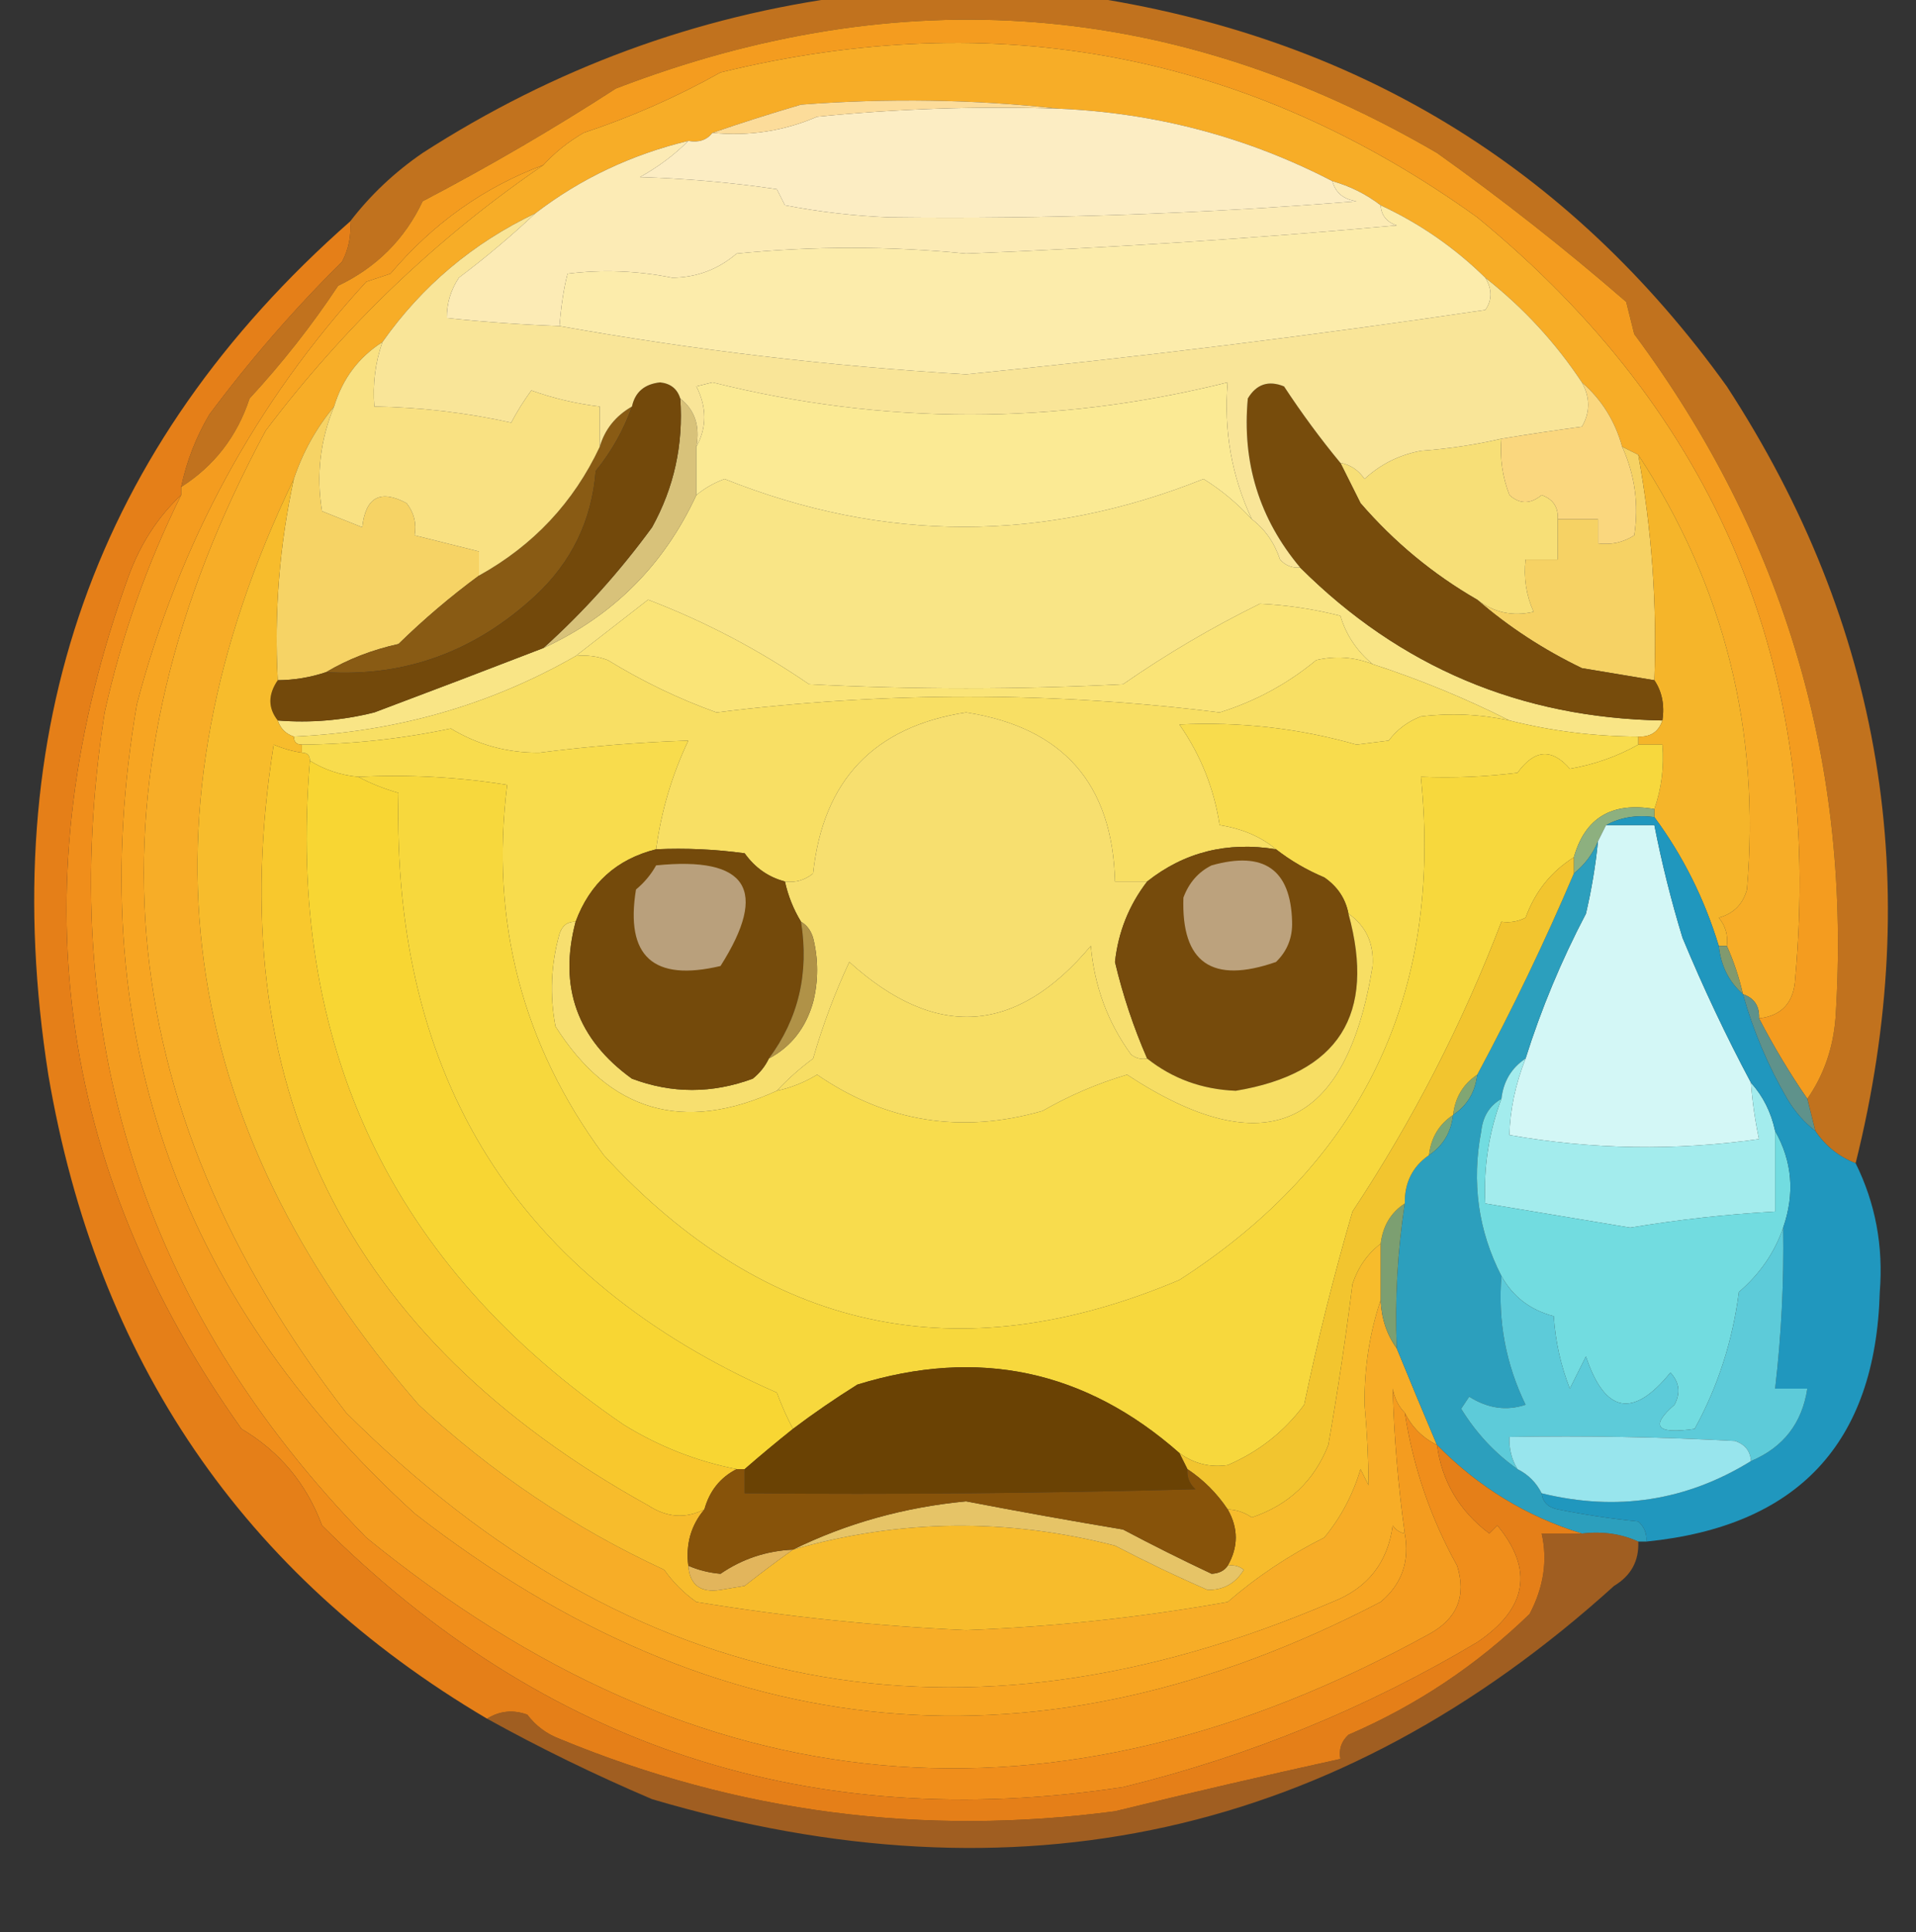 <?xml version="1.0" encoding="UTF-8"?>
<!DOCTYPE svg PUBLIC "-//W3C//DTD SVG 1.1//EN" "http://www.w3.org/Graphics/SVG/1.1/DTD/svg11.dtd">
<svg xmlns="http://www.w3.org/2000/svg" version="1.1" width="238px" height="240px" style="shape-rendering:geometricPrecision; text-rendering:geometricPrecision; image-rendering:optimizeQuality; fill-rule:evenodd; clip-rule:evenodd" xmlns:xlink="http://www.w3.org/1999/xlink">
<rect width="100%" height="100%" fill="#333333" stroke="none"/>
<g><path style="opacity:1" fill="#f7ad27" d="M 218.5,126.5 C 218.573,124.973 217.906,123.973 216.5,123.5C 216.029,121.421 215.363,119.421 214.5,117.5C 214.67,116.178 214.337,115.011 213.5,114C 215.333,113.5 216.5,112.333 217,110.5C 218.702,90.804 214.202,72.804 203.5,56.5C 202.833,56.167 202.167,55.833 201.5,55.5C 200.617,52.296 198.95,49.629 196.5,47.5C 193.236,42.566 189.236,38.233 184.5,34.5C 180.693,30.761 176.36,27.761 171.5,25.5C 169.711,24.123 167.711,23.123 165.5,22.5C 154.911,17.018 143.577,14.018 131.5,13.5C 121.008,12.341 110.341,12.175 99.5,13C 95.706,14.114 92.04,15.28 88.5,16.5C 87.791,17.404 86.791,17.737 85.5,17.5C 78.44,19.199 72.106,22.199 66.5,26.5C 58.74,30.203 52.407,35.536 47.5,42.5C 44.551,44.373 42.551,47.039 41.5,50.5C 39.27,53.19 37.604,56.19 36.5,59.5C 16.438,101.14 21.604,139.473 52,174.5C 61.079,182.956 71.246,189.789 82.5,195C 83.614,196.57 84.947,197.903 86.5,199C 97.58,200.82 108.747,201.987 120,202.5C 130.919,202.083 141.752,200.916 152.5,199C 156.156,195.837 160.156,193.171 164.5,191C 166.563,188.489 168.063,185.656 169,182.5C 169.333,183.167 169.667,183.833 170,184.5C 169.981,181.214 169.814,177.881 169.5,174.5C 169.459,169.921 170.126,165.588 171.5,161.5C 171.595,163.786 172.262,165.786 173.5,167.5C 175.122,171.476 176.789,175.476 178.5,179.5C 176.726,178.63 175.393,177.297 174.5,175.5C 173.732,174.737 173.232,173.737 173,172.5C 173.165,178.493 173.665,184.493 174.5,190.5C 173.883,190.389 173.383,190.056 173,189.5C 172.379,194.124 169.879,197.291 165.5,199C 119.37,218.759 78.536,210.926 43,175.5C 13.247,137.046 9.914,96.379 33,53.5C 42.775,40.556 54.275,29.556 67.5,20.5C 68.914,18.946 70.581,17.613 72.5,16.5C 78.436,14.53 84.103,12.03 89.5,9C 123.809,0.613 155.142,6.613 183.5,27C 213.299,51.444 226.465,82.944 223,121.5C 222.846,124.525 221.346,126.191 218.5,126.5 Z"/></g>
<g><path style="opacity:0.808" fill="#e28119" d="M 105.5,-0.5 C 115.167,-0.5 124.833,-0.5 134.5,-0.5C 168.175,4.459 194.842,20.625 214.5,48C 233.812,77.658 239.146,109.824 230.5,144.5C 228.427,143.7 226.76,142.367 225.5,140.5C 225.167,139.167 224.833,137.833 224.5,136.5C 226.531,133.578 227.698,130.245 228,126.5C 230.058,95.059 221.725,66.726 203,41.5C 202.667,40.167 202.333,38.833 202,37.5C 194.454,30.952 186.621,24.785 178.5,19C 145.992,0.024 111.992,-2.643 76.5,11C 68.707,16.04 60.706,20.707 52.5,25C 50.276,29.711 46.776,33.211 42,35.5C 38.715,40.454 35.048,45.12 31,49.5C 29.447,54.212 26.614,57.879 22.5,60.5C 23.17,57.327 24.336,54.327 26,51.5C 31.044,44.728 36.544,38.394 42.5,32.5C 43.309,30.929 43.643,29.262 43.5,27.5C 46.011,24.227 49.011,21.394 52.5,19C 68.843,8.477 86.51,1.977 105.5,-0.5 Z"/></g>
<g><path style="opacity:1" fill="#f7a522" d="M 67.5,20.5 C 54.275,29.556 42.775,40.556 33,53.5C 9.914,96.379 13.247,137.046 43,175.5C 78.536,210.926 119.37,218.759 165.5,199C 169.879,197.291 172.379,194.124 173,189.5C 173.383,190.056 173.883,190.389 174.5,190.5C 175.125,193.97 174.125,196.804 171.5,199C 129.178,221.003 89.178,217.336 51.5,188C 21.688,160.859 10.188,127.359 17,87.5C 22.246,67.496 31.746,49.995 45.5,35C 46.5,34.667 47.5,34.333 48.5,34C 53.791,27.752 60.124,23.252 67.5,20.5 Z"/></g>
<g><path style="opacity:1" fill="#f49c1f" d="M 224.5,136.5 C 222.322,133.338 220.322,130.005 218.5,126.5C 221.346,126.191 222.846,124.525 223,121.5C 226.465,82.944 213.299,51.444 183.5,27C 155.142,6.613 123.809,0.613 89.5,9C 84.103,12.03 78.436,14.53 72.5,16.5C 70.581,17.613 68.914,18.946 67.5,20.5C 60.124,23.252 53.791,27.752 48.5,34C 47.5,34.333 46.5,34.667 45.5,35C 31.746,49.995 22.246,67.496 17,87.5C 10.188,127.359 21.688,160.859 51.5,188C 89.178,217.336 129.178,221.003 171.5,199C 174.125,196.804 175.125,193.97 174.5,190.5C 173.665,184.493 173.165,178.493 173,172.5C 173.232,173.737 173.732,174.737 174.5,175.5C 175.532,182.228 177.698,188.562 181,194.5C 182.176,198.26 181.01,201.093 177.5,203C 130.819,228.696 86.819,224.696 45.5,191C 17.637,162.405 6.804,128.238 13,88.5C 15.083,79.083 18.249,70.083 22.5,61.5C 22.5,61.167 22.5,60.833 22.5,60.5C 26.614,57.879 29.447,54.212 31,49.5C 35.048,45.12 38.715,40.454 42,35.5C 46.776,33.211 50.276,29.711 52.5,25C 60.706,20.707 68.707,16.04 76.5,11C 111.992,-2.643 145.992,0.024 178.5,19C 186.621,24.785 194.454,30.952 202,37.5C 202.333,38.833 202.667,40.167 203,41.5C 221.725,66.726 230.058,95.059 228,126.5C 227.698,130.245 226.531,133.578 224.5,136.5 Z"/></g>
<g><path style="opacity:1" fill="#f6d365" d="M 41.5,50.5 C 39.769,54.682 39.269,59.016 40,63.5C 41.667,64.167 43.333,64.833 45,65.5C 45.403,61.76 47.236,60.76 50.5,62.5C 51.429,63.689 51.762,65.022 51.5,66.5C 54.167,67.167 56.833,67.833 59.5,68.5C 59.5,69.5 59.5,70.5 59.5,71.5C 55.972,74.098 52.639,76.932 49.5,80C 46.21,80.725 43.21,81.892 40.5,83.5C 38.565,84.15 36.565,84.483 34.5,84.5C 34.05,76.04 34.716,67.707 36.5,59.5C 37.604,56.19 39.27,53.19 41.5,50.5 Z"/></g>
<g><path style="opacity:1" fill="#f6d264" d="M 201.5,55.5 C 202.167,55.833 202.833,56.167 203.5,56.5C 205.18,65.742 205.846,75.076 205.5,84.5C 202.513,84.002 199.513,83.502 196.5,83C 191.721,80.697 187.387,77.864 183.5,74.5C 185.571,76.1 187.905,76.6 190.5,76C 189.577,73.959 189.244,71.793 189.5,69.5C 190.833,69.5 192.167,69.5 193.5,69.5C 193.5,67.833 193.5,66.167 193.5,64.5C 195.167,64.5 196.833,64.5 198.5,64.5C 198.5,65.5 198.5,66.5 198.5,67.5C 200.144,67.713 201.644,67.38 203,66.5C 203.587,62.69 203.087,59.023 201.5,55.5 Z"/></g>
<g><path style="opacity:1" fill="#f9e586" d="M 155.5,64.5 C 157.136,65.749 158.303,67.416 159,69.5C 159.671,70.252 160.504,70.586 161.5,70.5C 173.892,82.86 188.892,89.194 206.5,89.5C 206.027,90.906 205.027,91.573 203.5,91.5C 198.07,91.483 192.737,90.817 187.5,89.5C 182.059,86.754 176.393,84.421 170.5,82.5C 168.536,80.873 167.203,78.873 166.5,76.5C 163.174,75.655 159.84,75.155 156.5,75C 150.593,77.903 144.927,81.236 139.5,85C 126.5,85.667 113.5,85.667 100.5,85C 94.239,80.703 87.572,77.203 80.5,74.5C 77.507,76.825 74.507,79.158 71.5,81.5C 60.842,87.599 49.176,90.932 36.5,91.5C 35.5,91.167 34.833,90.5 34.5,89.5C 38.555,89.824 42.555,89.491 46.5,88.5C 53.615,85.829 60.615,83.162 67.5,80.5C 76.145,76.522 82.478,70.188 86.5,61.5C 87.531,60.645 88.697,59.978 90,59.5C 109.847,67.43 129.68,67.43 149.5,59.5C 151.699,60.861 153.699,62.528 155.5,64.5 Z"/></g>
<g><path style="opacity:1" fill="#fae477" d="M 170.5,82.5 C 168.218,81.61 165.885,81.444 163.5,82C 159.942,84.946 155.942,87.113 151.5,88.5C 130.677,85.893 109.843,85.893 89,88.5C 84.296,86.805 79.796,84.639 75.5,82C 74.207,81.51 72.873,81.343 71.5,81.5C 74.507,79.158 77.507,76.825 80.5,74.5C 87.572,77.203 94.239,80.703 100.5,85C 113.5,85.667 126.5,85.667 139.5,85C 144.927,81.236 150.593,77.903 156.5,75C 159.84,75.155 163.174,75.655 166.5,76.5C 167.203,78.873 168.536,80.873 170.5,82.5 Z"/></g>
<g><path style="opacity:1" fill="#d8c27a" d="M 84.5,49.5 C 86.308,50.918 86.975,52.918 86.5,55.5C 86.5,57.5 86.5,59.5 86.5,61.5C 82.478,70.188 76.145,76.522 67.5,80.5C 72.447,76.045 76.947,71.045 81,65.5C 83.735,60.556 84.901,55.223 84.5,49.5 Z"/></g>
<g><path style="opacity:1" fill="#f5b52a" d="M 203.5,56.5 C 214.202,72.804 218.702,90.804 217,110.5C 216.5,112.333 215.333,113.5 213.5,114C 214.337,115.011 214.67,116.178 214.5,117.5C 214.167,117.5 213.833,117.5 213.5,117.5C 211.719,111.647 209.052,106.314 205.5,101.5C 205.5,101.167 205.5,100.833 205.5,100.5C 206.388,97.945 206.721,95.279 206.5,92.5C 205.5,92.5 204.5,92.5 203.5,92.5C 203.5,92.167 203.5,91.833 203.5,91.5C 205.027,91.573 206.027,90.906 206.5,89.5C 206.784,87.585 206.451,85.919 205.5,84.5C 205.846,75.076 205.18,65.742 203.5,56.5 Z"/></g>
<g><path style="opacity:1" fill="#f7df77" d="M 186.5,54.5 C 186.292,56.92 186.626,59.253 187.5,61.5C 188.776,62.645 190.109,62.645 191.5,61.5C 192.919,62.005 193.585,63.005 193.5,64.5C 193.5,66.167 193.5,67.833 193.5,69.5C 192.167,69.5 190.833,69.5 189.5,69.5C 189.244,71.793 189.577,73.959 190.5,76C 187.905,76.6 185.571,76.1 183.5,74.5C 178.004,71.331 173.17,67.331 169,62.5C 168.153,60.807 167.32,59.14 166.5,57.5C 167.735,57.721 168.735,58.388 169.5,59.5C 171.481,57.67 173.815,56.504 176.5,56C 179.919,55.752 183.253,55.252 186.5,54.5 Z"/></g>
<g><path style="opacity:1" fill="#895b14" d="M 78.5,50.5 C 77.471,53.407 75.971,56.074 74,58.5C 73.508,64.65 71.008,69.816 66.5,74C 59.01,80.934 50.343,84.101 40.5,83.5C 43.21,81.892 46.21,80.725 49.5,80C 52.639,76.932 55.972,74.098 59.5,71.5C 66.249,67.752 71.249,62.419 74.5,55.5C 75.128,53.338 76.461,51.672 78.5,50.5 Z"/></g>
<g><path style="opacity:1" fill="#f9e182" d="M 47.5,42.5 C 46.612,45.054 46.279,47.721 46.5,50.5C 52.247,50.593 57.914,51.26 63.5,52.5C 64.243,51.092 65.077,49.759 66,48.5C 68.738,49.482 71.572,50.148 74.5,50.5C 74.5,52.167 74.5,53.833 74.5,55.5C 71.249,62.419 66.249,67.752 59.5,71.5C 59.5,70.5 59.5,69.5 59.5,68.5C 56.833,67.833 54.167,67.167 51.5,66.5C 51.762,65.022 51.429,63.689 50.5,62.5C 47.236,60.76 45.403,61.76 45,65.5C 43.333,64.833 41.667,64.167 40,63.5C 39.269,59.016 39.769,54.682 41.5,50.5C 42.551,47.039 44.551,44.373 47.5,42.5 Z"/></g>
<g><path style="opacity:1" fill="#fad77e" d="M 196.5,47.5 C 198.95,49.629 200.617,52.296 201.5,55.5C 203.087,59.023 203.587,62.69 203,66.5C 201.644,67.38 200.144,67.713 198.5,67.5C 198.5,66.5 198.5,65.5 198.5,64.5C 196.833,64.5 195.167,64.5 193.5,64.5C 193.585,63.005 192.919,62.005 191.5,61.5C 190.109,62.645 188.776,62.645 187.5,61.5C 186.626,59.253 186.292,56.92 186.5,54.5C 189.813,53.955 193.146,53.455 196.5,53C 197.536,51.224 197.536,49.391 196.5,47.5 Z"/></g>
<g><path style="opacity:1" fill="#774c0c" d="M 166.5,57.5 C 167.32,59.14 168.153,60.807 169,62.5C 173.17,67.331 178.004,71.331 183.5,74.5C 187.387,77.864 191.721,80.697 196.5,83C 199.513,83.502 202.513,84.002 205.5,84.5C 206.451,85.919 206.784,87.585 206.5,89.5C 188.892,89.194 173.892,82.86 161.5,70.5C 156.429,64.451 154.263,57.452 155,49.5C 156.067,47.717 157.567,47.217 159.5,48C 161.705,51.355 164.038,54.522 166.5,57.5 Z"/></g>
<g><path style="opacity:1" fill="#fbea94" d="M 155.5,64.5 C 153.699,62.528 151.699,60.861 149.5,59.5C 129.68,67.43 109.847,67.43 90,59.5C 88.697,59.978 87.531,60.645 86.5,61.5C 86.5,59.5 86.5,57.5 86.5,55.5C 87.814,53.105 87.814,50.605 86.5,48C 87.167,47.833 87.833,47.667 88.5,47.5C 109.839,52.833 131.172,52.833 152.5,47.5C 151.996,53.516 152.996,59.183 155.5,64.5 Z"/></g>
<g><path style="opacity:1" fill="#73490b" d="M 84.5,49.5 C 84.901,55.223 83.735,60.556 81,65.5C 76.947,71.045 72.447,76.045 67.5,80.5C 60.615,83.162 53.615,85.829 46.5,88.5C 42.555,89.491 38.555,89.824 34.5,89.5C 33.28,87.95 33.28,86.284 34.5,84.5C 36.565,84.483 38.565,84.15 40.5,83.5C 50.343,84.101 59.01,80.934 66.5,74C 71.008,69.816 73.508,64.65 74,58.5C 75.971,56.074 77.471,53.407 78.5,50.5C 78.884,48.707 80.05,47.707 82,47.5C 83.301,47.639 84.134,48.305 84.5,49.5 Z"/></g>
<g><path style="opacity:1" fill="#f9e598" d="M 66.5,26.5 C 63.524,29.302 60.358,31.969 57,34.5C 55.991,36.025 55.491,37.692 55.5,39.5C 60.152,39.998 64.819,40.331 69.5,40.5C 86.198,43.485 103.031,45.485 120,46.5C 141.555,44.349 163.055,41.683 184.5,38.5C 185.363,37.274 185.363,35.94 184.5,34.5C 189.236,38.233 193.236,42.566 196.5,47.5C 197.536,49.391 197.536,51.224 196.5,53C 193.146,53.455 189.813,53.955 186.5,54.5C 183.253,55.252 179.919,55.752 176.5,56C 173.815,56.504 171.481,57.67 169.5,59.5C 168.735,58.388 167.735,57.721 166.5,57.5C 164.038,54.522 161.705,51.355 159.5,48C 157.567,47.217 156.067,47.717 155,49.5C 154.263,57.452 156.429,64.451 161.5,70.5C 160.504,70.586 159.671,70.252 159,69.5C 158.303,67.416 157.136,65.749 155.5,64.5C 152.996,59.183 151.996,53.516 152.5,47.5C 131.172,52.833 109.839,52.833 88.5,47.5C 87.833,47.667 87.167,47.833 86.5,48C 87.814,50.605 87.814,53.105 86.5,55.5C 86.975,52.918 86.308,50.918 84.5,49.5C 84.134,48.305 83.301,47.639 82,47.5C 80.05,47.707 78.884,48.707 78.5,50.5C 76.461,51.672 75.128,53.338 74.5,55.5C 74.5,53.833 74.5,52.167 74.5,50.5C 71.572,50.148 68.738,49.482 66,48.5C 65.077,49.759 64.243,51.092 63.5,52.5C 57.914,51.26 52.247,50.593 46.5,50.5C 46.279,47.721 46.612,45.054 47.5,42.5C 52.407,35.536 58.74,30.203 66.5,26.5 Z"/></g>
<g><path style="opacity:1" fill="#fcecab" d="M 171.5,25.5 C 176.36,27.761 180.693,30.761 184.5,34.5C 185.363,35.94 185.363,37.274 184.5,38.5C 163.055,41.683 141.555,44.349 120,46.5C 103.031,45.485 86.198,43.485 69.5,40.5C 69.699,37.989 70.032,35.822 70.5,34C 74.849,33.464 79.182,33.63 83.5,34.5C 86.529,34.471 89.196,33.471 91.5,31.5C 100.985,30.554 110.485,30.554 120,31.5C 137.878,30.794 155.712,29.627 173.5,28C 172.244,27.583 171.577,26.75 171.5,25.5 Z"/></g>
<g><path style="opacity:1" fill="#fcebb5" d="M 85.5,17.5 C 83.816,19.202 81.816,20.702 79.5,22C 85.196,22.17 90.862,22.67 96.5,23.5C 96.833,24.167 97.167,24.833 97.5,25.5C 101.796,26.328 106.129,26.828 110.5,27C 129.869,27.234 149.202,26.568 168.5,25C 166.881,24.765 165.881,23.931 165.5,22.5C 167.711,23.123 169.711,24.123 171.5,25.5C 171.577,26.75 172.244,27.583 173.5,28C 155.712,29.627 137.878,30.794 120,31.5C 110.485,30.554 100.985,30.554 91.5,31.5C 89.196,33.471 86.529,34.471 83.5,34.5C 79.182,33.63 74.849,33.464 70.5,34C 70.032,35.822 69.699,37.989 69.5,40.5C 64.819,40.331 60.152,39.998 55.5,39.5C 55.491,37.692 55.991,36.025 57,34.5C 60.358,31.969 63.524,29.302 66.5,26.5C 72.106,22.199 78.44,19.199 85.5,17.5 Z"/></g>
<g><path style="opacity:1" fill="#fcedc3" d="M 131.5,13.5 C 143.577,14.018 154.911,17.018 165.5,22.5C 165.881,23.931 166.881,24.765 168.5,25C 149.202,26.568 129.869,27.234 110.5,27C 106.129,26.828 101.796,26.328 97.5,25.5C 97.167,24.833 96.833,24.167 96.5,23.5C 90.862,22.67 85.196,22.17 79.5,22C 81.816,20.702 83.816,19.202 85.5,17.5C 86.791,17.737 87.791,17.404 88.5,16.5C 93.051,16.947 97.384,16.281 101.5,14.5C 111.478,13.502 121.478,13.168 131.5,13.5 Z"/></g>
<g><path style="opacity:1" fill="#fcdc9a" d="M 131.5,13.5 C 121.478,13.168 111.478,13.502 101.5,14.5C 97.384,16.281 93.051,16.947 88.5,16.5C 92.04,15.28 95.706,14.114 99.5,13C 110.341,12.175 121.008,12.341 131.5,13.5 Z"/></g>
<g><path style="opacity:1" fill="#f8df64" d="M 71.5,81.5 C 72.873,81.343 74.207,81.51 75.5,82C 79.796,84.639 84.296,86.805 89,88.5C 109.843,85.893 130.677,85.893 151.5,88.5C 155.942,87.113 159.942,84.946 163.5,82C 165.885,81.444 168.218,81.61 170.5,82.5C 176.393,84.421 182.059,86.754 187.5,89.5C 183.854,88.717 180.188,88.55 176.5,89C 174.884,89.615 173.551,90.615 172.5,92C 171.167,92.167 169.833,92.333 168.5,92.5C 161.369,90.467 154.035,89.633 146.5,90C 149.141,93.782 150.808,97.948 151.5,102.5C 154.295,102.938 156.628,103.938 158.5,105.5C 152.444,104.516 147.111,105.849 142.5,109.5C 141.167,109.5 139.833,109.5 138.5,109.5C 138.201,97.366 132.034,90.366 120,88.5C 108.566,90.269 102.232,96.936 101,108.5C 99.989,109.337 98.822,109.67 97.5,109.5C 95.456,108.969 93.789,107.802 92.5,106C 88.848,105.501 85.182,105.335 81.5,105.5C 82.137,100.786 83.47,96.286 85.5,92C 79.348,92.205 73.181,92.705 67,93.5C 63.042,93.536 59.375,92.536 56,90.5C 49.904,91.783 43.737,92.45 37.5,92.5C 36.833,92.5 36.5,92.167 36.5,91.5C 49.176,90.932 60.842,87.599 71.5,81.5 Z"/></g>
<g><path style="opacity:1" fill="#f7df6f" d="M 142.5,109.5 C 140.239,112.439 138.906,115.773 138.5,119.5C 139.474,123.625 140.808,127.625 142.5,131.5C 141.761,131.631 141.094,131.464 140.5,131C 137.607,127.013 135.94,122.513 135.5,117.5C 126.237,128.549 116.237,129.215 105.5,119.5C 103.701,123.345 102.201,127.345 101,131.5C 99.333,132.733 97.833,134.067 96.5,135.5C 84.899,140.796 75.732,138.13 69,127.5C 68.271,123.623 68.438,119.789 69.5,116C 69.836,114.97 70.503,114.47 71.5,114.5C 69.366,122.598 71.7,129.098 78.5,134C 83.457,135.861 88.457,135.861 93.5,134C 94.38,133.292 95.047,132.458 95.5,131.5C 98.255,130.039 100.088,127.705 101,124.5C 101.667,121.833 101.667,119.167 101,116.5C 100.722,115.584 100.222,114.918 99.5,114.5C 98.559,112.95 97.892,111.284 97.5,109.5C 98.822,109.67 99.989,109.337 101,108.5C 102.232,96.936 108.566,90.269 120,88.5C 132.034,90.366 138.201,97.366 138.5,109.5C 139.833,109.5 141.167,109.5 142.5,109.5 Z"/></g>
<g><path style="opacity:1" fill="#f8c82d" d="M 37.5,93.5 C 38.167,93.5 38.5,93.833 38.5,94.5C 35.535,129.73 48.535,157.23 77.5,177C 81.879,179.694 86.546,181.527 91.5,182.5C 89.469,183.539 88.135,185.205 87.5,187.5C 85.146,188.684 82.813,188.518 80.5,187C 42.807,166.118 27.307,134.618 34,92.5C 35.139,92.989 36.305,93.323 37.5,93.5 Z"/></g>
<g><path style="opacity:1" fill="#f8dc4d" d="M 187.5,89.5 C 192.737,90.817 198.07,91.483 203.5,91.5C 203.5,91.833 203.5,92.167 203.5,92.5C 200.882,93.972 198.049,94.972 195,95.5C 192.762,92.92 190.596,93.087 188.5,96C 184.514,96.499 180.514,96.665 176.5,96.5C 179.239,123.52 169.239,144.353 146.5,159C 119.028,170.62 95.195,165.454 75,143.5C 64.874,129.786 60.874,114.452 63,97.5C 56.924,96.524 50.758,96.19 44.5,96.5C 42.315,96.296 40.315,95.63 38.5,94.5C 38.5,93.833 38.167,93.5 37.5,93.5C 37.5,93.167 37.5,92.833 37.5,92.5C 43.737,92.45 49.904,91.783 56,90.5C 59.375,92.536 63.042,93.536 67,93.5C 73.181,92.705 79.348,92.205 85.5,92C 83.47,96.286 82.137,100.786 81.5,105.5C 76.605,106.727 73.271,109.727 71.5,114.5C 70.503,114.47 69.836,114.97 69.5,116C 68.438,119.789 68.271,123.623 69,127.5C 75.732,138.13 84.899,140.796 96.5,135.5C 98.258,135.123 99.925,134.456 101.5,133.5C 110.097,139.395 119.43,140.895 129.5,138C 132.808,136.097 136.308,134.597 140,133.5C 157.072,144.715 167.239,140.215 170.5,120C 170.68,117.198 169.68,115.031 167.5,113.5C 167.141,111.629 166.141,110.129 164.5,109C 162.308,108.074 160.308,106.907 158.5,105.5C 156.628,103.938 154.295,102.938 151.5,102.5C 150.808,97.948 149.141,93.782 146.5,90C 154.035,89.633 161.369,90.467 168.5,92.5C 169.833,92.333 171.167,92.167 172.5,92C 173.551,90.615 174.884,89.615 176.5,89C 180.188,88.55 183.854,88.717 187.5,89.5 Z"/></g>
<g><path style="opacity:1" fill="#f8d633" d="M 38.5,94.5 C 40.315,95.63 42.315,96.296 44.5,96.5C 45.997,97.306 47.664,97.972 49.5,98.5C 48.652,134.01 64.319,158.843 96.5,173C 97.099,174.622 97.766,176.122 98.5,177.5C 96.408,179.169 94.408,180.836 92.5,182.5C 92.167,182.5 91.833,182.5 91.5,182.5C 86.546,181.527 81.879,179.694 77.5,177C 48.535,157.23 35.535,129.73 38.5,94.5 Z"/></g>
<g><path style="opacity:1" fill="#f7d83d" d="M 203.5,92.5 C 204.5,92.5 205.5,92.5 206.5,92.5C 206.721,95.279 206.388,97.945 205.5,100.5C 200.215,99.594 196.881,101.594 195.5,106.5C 192.69,108.25 190.69,110.75 189.5,114C 188.552,114.483 187.552,114.649 186.5,114.5C 181.657,127.187 175.49,139.187 168,150.5C 165.681,158.443 163.681,166.443 162,174.5C 159.548,177.821 156.382,180.321 152.5,182C 150.311,182.322 148.311,181.822 146.5,180.5C 134.827,170.198 121.494,167.365 106.5,172C 103.709,173.748 101.042,175.581 98.5,177.5C 97.766,176.122 97.099,174.622 96.5,173C 64.319,158.843 48.652,134.01 49.5,98.5C 47.664,97.972 45.997,97.306 44.5,96.5C 50.758,96.19 56.924,96.524 63,97.5C 60.874,114.452 64.874,129.786 75,143.5C 95.195,165.454 119.028,170.62 146.5,159C 169.239,144.353 179.239,123.52 176.5,96.5C 180.514,96.665 184.514,96.499 188.5,96C 190.596,93.087 192.762,92.92 195,95.5C 198.049,94.972 200.882,93.972 203.5,92.5 Z"/></g>
<g><path style="opacity:1" fill="#8db07f" d="M 205.5,100.5 C 205.5,100.833 205.5,101.167 205.5,101.5C 203.265,101.205 201.265,101.539 199.5,102.5C 199.167,103.167 198.833,103.833 198.5,104.5C 197.857,106.076 196.857,107.41 195.5,108.5C 195.5,107.833 195.5,107.167 195.5,106.5C 196.881,101.594 200.215,99.594 205.5,100.5 Z"/></g>
<g><path style="opacity:1" fill="#764b0c" d="M 158.5,105.5 C 160.308,106.907 162.308,108.074 164.5,109C 166.141,110.129 167.141,111.629 167.5,113.5C 170.942,126.049 166.276,133.382 153.5,135.5C 149.325,135.333 145.658,134 142.5,131.5C 140.808,127.625 139.474,123.625 138.5,119.5C 138.906,115.773 140.239,112.439 142.5,109.5C 147.111,105.849 152.444,104.516 158.5,105.5 Z"/></g>
<g><path style="opacity:1" fill="#744a0b" d="M 81.5,105.5 C 85.182,105.335 88.848,105.501 92.5,106C 93.789,107.802 95.456,108.969 97.5,109.5C 97.892,111.284 98.559,112.95 99.5,114.5C 100.518,120.877 99.184,126.544 95.5,131.5C 95.047,132.458 94.38,133.292 93.5,134C 88.457,135.861 83.457,135.861 78.5,134C 71.7,129.098 69.366,122.598 71.5,114.5C 73.271,109.727 76.605,106.727 81.5,105.5 Z"/></g>
<g><path style="opacity:1" fill="#b9a07c" d="M 81.5,107.5 C 92.849,106.356 95.516,110.523 89.5,120C 81.148,121.977 77.648,118.81 79,110.5C 80.045,109.627 80.878,108.627 81.5,107.5 Z"/></g>
<g><path style="opacity:1" fill="#bca27d" d="M 150.5,107.5 C 156.999,105.674 160.333,108.008 160.5,114.5C 160.563,116.481 159.896,118.148 158.5,119.5C 150.554,122.268 146.721,119.602 147,111.5C 147.69,109.65 148.856,108.316 150.5,107.5 Z"/></g>
<g><path style="opacity:1" fill="#819a6f" d="M 213.5,117.5 C 213.833,117.5 214.167,117.5 214.5,117.5C 215.363,119.421 216.029,121.421 216.5,123.5C 214.755,121.967 213.755,119.967 213.5,117.5 Z"/></g>
<g><path style="opacity:1" fill="#f7de64" d="M 167.5,113.5 C 169.68,115.031 170.68,117.198 170.5,120C 167.239,140.215 157.072,144.715 140,133.5C 136.308,134.597 132.808,136.097 129.5,138C 119.43,140.895 110.097,139.395 101.5,133.5C 99.925,134.456 98.258,135.123 96.5,135.5C 97.833,134.067 99.333,132.733 101,131.5C 102.201,127.345 103.701,123.345 105.5,119.5C 116.237,129.215 126.237,128.549 135.5,117.5C 135.94,122.513 137.607,127.013 140.5,131C 141.094,131.464 141.761,131.631 142.5,131.5C 145.658,134 149.325,135.333 153.5,135.5C 166.276,133.382 170.942,126.049 167.5,113.5 Z"/></g>
<g><path style="opacity:1" fill="#d3f7f6" d="M 199.5,102.5 C 201.5,102.5 203.5,102.5 205.5,102.5C 206.428,107.247 207.595,111.914 209,116.5C 211.548,122.646 214.381,128.646 217.5,134.5C 217.674,136.861 218.007,139.194 218.5,141.5C 208.119,142.975 197.786,142.809 187.5,141C 187.561,137.91 188.228,134.743 189.5,131.5C 191.445,125.321 193.945,119.321 197,113.5C 197.696,110.522 198.196,107.522 198.5,104.5C 198.833,103.833 199.167,103.167 199.5,102.5 Z"/></g>
<g><path style="opacity:1" fill="#b09247" d="M 99.5,114.5 C 100.222,114.918 100.722,115.584 101,116.5C 101.667,119.167 101.667,121.833 101,124.5C 100.088,127.705 98.255,130.039 95.5,131.5C 99.184,126.544 100.518,120.877 99.5,114.5 Z"/></g>
<g><path style="opacity:1" fill="#81a673" d="M 183.5,133.5 C 183.25,135.674 182.25,137.341 180.5,138.5C 180.75,136.326 181.75,134.659 183.5,133.5 Z"/></g>
<g><path style="opacity:1" fill="#5f928b" d="M 216.5,123.5 C 217.906,123.973 218.573,124.973 218.5,126.5C 220.322,130.005 222.322,133.338 224.5,136.5C 224.833,137.833 225.167,139.167 225.5,140.5C 224.115,139.426 222.949,138.093 222,136.5C 219.62,132.406 217.787,128.073 216.5,123.5 Z"/></g>
<g><path style="opacity:1" fill="#7ba677" d="M 180.5,138.5 C 180.25,140.674 179.25,142.341 177.5,143.5C 177.75,141.326 178.75,139.659 180.5,138.5 Z"/></g>
<g><path style="opacity:1" fill="#2c9fbd" d="M 198.5,104.5 C 198.196,107.522 197.696,110.522 197,113.5C 193.945,119.321 191.445,125.321 189.5,131.5C 187.75,132.659 186.75,134.326 186.5,136.5C 185.034,137.347 184.2,138.68 184,140.5C 182.78,146.866 183.613,152.866 186.5,158.5C 186.049,164.123 187.049,169.456 189.5,174.5C 187.144,175.294 184.811,174.961 182.5,173.5C 182.167,174 181.833,174.5 181.5,175C 183.37,178.033 185.704,180.533 188.5,182.5C 189.833,183.167 190.833,184.167 191.5,185.5C 191.62,186.586 192.287,187.253 193.5,187.5C 196.806,188.163 200.139,188.663 203.5,189C 204.252,189.671 204.586,190.504 204.5,191.5C 204.167,191.5 203.833,191.5 203.5,191.5C 201.393,190.532 199.059,190.198 196.5,190.5C 189.645,188.398 183.645,184.731 178.5,179.5C 176.789,175.476 175.122,171.476 173.5,167.5C 173.254,161.441 173.587,155.441 174.5,149.5C 174.461,146.911 175.461,144.911 177.5,143.5C 179.25,142.341 180.25,140.674 180.5,138.5C 182.25,137.341 183.25,135.674 183.5,133.5C 187.888,125.327 191.888,116.993 195.5,108.5C 196.857,107.41 197.857,106.076 198.5,104.5 Z"/></g>
<g><path style="opacity:1" fill="#a3eced" d="M 189.5,131.5 C 188.228,134.743 187.561,137.91 187.5,141C 197.786,142.809 208.119,142.975 218.5,141.5C 218.007,139.194 217.674,136.861 217.5,134.5C 219.008,136.181 220.008,138.181 220.5,140.5C 220.5,143.833 220.5,147.167 220.5,150.5C 214.465,150.842 208.465,151.508 202.5,152.5C 196.503,151.502 190.503,150.502 184.5,149.5C 184.269,145.007 184.936,140.674 186.5,136.5C 186.75,134.326 187.75,132.659 189.5,131.5 Z"/></g>
<g><path style="opacity:1" fill="#72dce0" d="M 186.5,136.5 C 184.936,140.674 184.269,145.007 184.5,149.5C 190.503,150.502 196.503,151.502 202.5,152.5C 208.465,151.508 214.465,150.842 220.5,150.5C 220.5,147.167 220.5,143.833 220.5,140.5C 222.636,144.276 222.969,148.276 221.5,152.5C 220.443,155.587 218.609,158.254 216,160.5C 215.219,166.583 213.386,172.25 210.5,177.5C 205.758,178.188 204.925,177.188 208,174.5C 208.781,173.056 208.614,171.723 207.5,170.5C 202.859,176.235 199.359,175.568 197,168.5C 196.333,169.833 195.667,171.167 195,172.5C 193.873,169.623 193.206,166.623 193,163.5C 190.074,162.731 187.907,161.065 186.5,158.5C 183.613,152.866 182.78,146.866 184,140.5C 184.2,138.68 185.034,137.347 186.5,136.5 Z"/></g>
<g><path style="opacity:1" fill="#7c9f71" d="M 174.5,149.5 C 173.587,155.441 173.254,161.441 173.5,167.5C 172.262,165.786 171.595,163.786 171.5,161.5C 171.5,159.167 171.5,156.833 171.5,154.5C 171.777,152.272 172.777,150.605 174.5,149.5 Z"/></g>
<g><path style="opacity:0.95" fill="#209dc6" d="M 199.5,102.5 C 201.265,101.539 203.265,101.205 205.5,101.5C 209.052,106.314 211.719,111.647 213.5,117.5C 213.755,119.967 214.755,121.967 216.5,123.5C 217.787,128.073 219.62,132.406 222,136.5C 222.949,138.093 224.115,139.426 225.5,140.5C 226.76,142.367 228.427,143.7 230.5,144.5C 232.96,149.464 233.96,154.798 233.5,160.5C 232.978,179.283 223.311,189.616 204.5,191.5C 204.586,190.504 204.252,189.671 203.5,189C 200.139,188.663 196.806,188.163 193.5,187.5C 192.287,187.253 191.62,186.586 191.5,185.5C 200.815,187.785 209.482,186.452 217.5,181.5C 221.514,179.805 223.847,176.805 224.5,172.5C 223.167,172.5 221.833,172.5 220.5,172.5C 221.276,165.863 221.609,159.196 221.5,152.5C 222.969,148.276 222.636,144.276 220.5,140.5C 220.008,138.181 219.008,136.181 217.5,134.5C 214.381,128.646 211.548,122.646 209,116.5C 207.595,111.914 206.428,107.247 205.5,102.5C 203.5,102.5 201.5,102.5 199.5,102.5 Z"/></g>
<g><path style="opacity:1" fill="#f2c52f" d="M 195.5,106.5 C 195.5,107.167 195.5,107.833 195.5,108.5C 191.888,116.993 187.888,125.327 183.5,133.5C 181.75,134.659 180.75,136.326 180.5,138.5C 178.75,139.659 177.75,141.326 177.5,143.5C 175.461,144.911 174.461,146.911 174.5,149.5C 172.777,150.605 171.777,152.272 171.5,154.5C 169.864,155.749 168.697,157.416 168,159.5C 167.163,166.193 166.163,172.86 165,179.5C 163.244,183.966 160.078,186.966 155.5,188.5C 154.583,187.873 153.583,187.539 152.5,187.5C 151.167,185.5 149.5,183.833 147.5,182.5C 147.167,181.833 146.833,181.167 146.5,180.5C 148.311,181.822 150.311,182.322 152.5,182C 156.382,180.321 159.548,177.821 162,174.5C 163.681,166.443 165.681,158.443 168,150.5C 175.49,139.187 181.657,127.187 186.5,114.5C 187.552,114.649 188.552,114.483 189.5,114C 190.69,110.75 192.69,108.25 195.5,106.5 Z"/></g>
<g><path style="opacity:1" fill="#f08e1b" d="M 22.5,61.5 C 18.249,70.083 15.083,79.083 13,88.5C 6.804,128.238 17.637,162.405 45.5,191C 86.819,224.696 130.819,228.696 177.5,203C 181.01,201.093 182.176,198.26 181,194.5C 177.698,188.562 175.532,182.228 174.5,175.5C 175.393,177.297 176.726,178.63 178.5,179.5C 179.091,184.005 181.258,187.671 185,190.5C 185.333,190.167 185.667,189.833 186,189.5C 190.533,194.987 189.699,199.82 183.5,204C 169.81,212.172 155.143,218.172 139.5,222C 100.746,227.861 67.579,217.028 40,189.5C 38.075,184.312 34.742,180.312 30,177.5C 6.868,144.889 2.201,109.556 16,71.5C 17.468,67.523 19.635,64.19 22.5,61.5 Z"/></g>
<g><path style="opacity:1" fill="#5dcbd9" d="M 221.5,152.5 C 221.609,159.196 221.276,165.863 220.5,172.5C 221.833,172.5 223.167,172.5 224.5,172.5C 223.847,176.805 221.514,179.805 217.5,181.5C 217.423,180.25 216.756,179.417 215.5,179C 206.173,178.5 196.839,178.334 187.5,178.5C 187.433,179.959 187.766,181.292 188.5,182.5C 185.704,180.533 183.37,178.033 181.5,175C 181.833,174.5 182.167,174 182.5,173.5C 184.811,174.961 187.144,175.294 189.5,174.5C 187.049,169.456 186.049,164.123 186.5,158.5C 187.907,161.065 190.074,162.731 193,163.5C 193.206,166.623 193.873,169.623 195,172.5C 195.667,171.167 196.333,169.833 197,168.5C 199.359,175.568 202.859,176.235 207.5,170.5C 208.614,171.723 208.781,173.056 208,174.5C 204.925,177.188 205.758,178.188 210.5,177.5C 213.386,172.25 215.219,166.583 216,160.5C 218.609,158.254 220.443,155.587 221.5,152.5 Z"/></g>
<g><path style="opacity:0.999" fill="#98e5ed" d="M 217.5,181.5 C 209.482,186.452 200.815,187.785 191.5,185.5C 190.833,184.167 189.833,183.167 188.5,182.5C 187.766,181.292 187.433,179.959 187.5,178.5C 196.839,178.334 206.173,178.5 215.5,179C 216.756,179.417 217.423,180.25 217.5,181.5 Z"/></g>
<g><path style="opacity:1" fill="#f7bc2c" d="M 36.5,59.5 C 34.716,67.707 34.05,76.04 34.5,84.5C 33.28,86.284 33.28,87.95 34.5,89.5C 34.833,90.5 35.5,91.167 36.5,91.5C 36.5,92.167 36.833,92.5 37.5,92.5C 37.5,92.833 37.5,93.167 37.5,93.5C 36.305,93.323 35.139,92.989 34,92.5C 27.307,134.618 42.807,166.118 80.5,187C 82.813,188.518 85.146,188.684 87.5,187.5C 85.832,189.479 85.166,191.812 85.5,194.5C 85.685,196.89 87.018,197.89 89.5,197.5C 90.5,197.333 91.5,197.167 92.5,197C 94.526,195.406 96.526,193.906 98.5,192.5C 111.689,188.713 125.023,188.546 138.5,192C 142.285,193.976 146.118,195.81 150,197.5C 151.971,197.532 153.471,196.698 154.5,195C 153.906,194.536 153.239,194.369 152.5,194.5C 153.833,192.167 153.833,189.833 152.5,187.5C 153.583,187.539 154.583,187.873 155.5,188.5C 160.078,186.966 163.244,183.966 165,179.5C 166.163,172.86 167.163,166.193 168,159.5C 168.697,157.416 169.864,155.749 171.5,154.5C 171.5,156.833 171.5,159.167 171.5,161.5C 170.126,165.588 169.459,169.921 169.5,174.5C 169.814,177.881 169.981,181.214 170,184.5C 169.667,183.833 169.333,183.167 169,182.5C 168.063,185.656 166.563,188.489 164.5,191C 160.156,193.171 156.156,195.837 152.5,199C 141.752,200.916 130.919,202.083 120,202.5C 108.747,201.987 97.58,200.82 86.5,199C 84.947,197.903 83.614,196.57 82.5,195C 71.246,189.789 61.079,182.956 52,174.5C 21.604,139.473 16.438,101.14 36.5,59.5 Z"/></g>
<g><path style="opacity:1" fill="#6a4204" d="M 146.5,180.5 C 146.833,181.167 147.167,181.833 147.5,182.5C 147.414,183.496 147.748,184.329 148.5,185C 129.836,185.5 111.17,185.667 92.5,185.5C 92.5,184.5 92.5,183.5 92.5,182.5C 94.408,180.836 96.408,179.169 98.5,177.5C 101.042,175.581 103.709,173.748 106.5,172C 121.494,167.365 134.827,170.198 146.5,180.5 Z"/></g>
<g><path style="opacity:1" fill="#e57f18" d="M 43.5,27.5 C 43.643,29.262 43.309,30.929 42.5,32.5C 36.544,38.394 31.044,44.728 26,51.5C 24.336,54.327 23.17,57.327 22.5,60.5C 22.5,60.833 22.5,61.167 22.5,61.5C 19.635,64.19 17.468,67.523 16,71.5C 2.201,109.556 6.868,144.889 30,177.5C 34.742,180.312 38.075,184.312 40,189.5C 67.579,217.028 100.746,227.861 139.5,222C 155.143,218.172 169.81,212.172 183.5,204C 189.699,199.82 190.533,194.987 186,189.5C 185.667,189.833 185.333,190.167 185,190.5C 181.258,187.671 179.091,184.005 178.5,179.5C 183.645,184.731 189.645,188.398 196.5,190.5C 194.833,190.5 193.167,190.5 191.5,190.5C 192.256,193.831 191.756,197.165 190,200.5C 183.413,206.876 175.913,211.876 167.5,215.5C 166.614,216.325 166.281,217.325 166.5,218.5C 157.16,220.556 147.826,222.723 138.5,225C 114.619,228.159 91.619,225.159 69.5,216C 67.884,215.385 66.55,214.385 65.5,213C 63.735,212.36 62.068,212.527 60.5,213.5C 30.186,195.592 12.02,168.925 6,133.5C -0.694,90.732 11.806,55.398 43.5,27.5 Z"/></g>
<g><path style="opacity:1" fill="#e2b55c" d="M 98.5,192.5 C 96.526,193.906 94.526,195.406 92.5,197C 91.5,197.167 90.5,197.333 89.5,197.5C 87.018,197.89 85.685,196.89 85.5,194.5C 86.742,195.043 88.076,195.377 89.5,195.5C 92.204,193.65 95.204,192.65 98.5,192.5 Z"/></g>
<g><path style="opacity:1" fill="#e6c467" d="M 152.5,194.5 C 153.239,194.369 153.906,194.536 154.5,195C 153.471,196.698 151.971,197.532 150,197.5C 146.118,195.81 142.285,193.976 138.5,192C 125.023,188.546 111.689,188.713 98.5,192.5C 105.168,189.229 112.335,187.229 120,186.5C 126.487,187.747 132.987,188.914 139.5,190C 143.144,191.933 146.81,193.767 150.5,195.5C 151.416,195.457 152.083,195.124 152.5,194.5 Z"/></g>
<g><path style="opacity:1" fill="#87530a" d="M 91.5,182.5 C 91.833,182.5 92.167,182.5 92.5,182.5C 92.5,183.5 92.5,184.5 92.5,185.5C 111.17,185.667 129.836,185.5 148.5,185C 147.748,184.329 147.414,183.496 147.5,182.5C 149.5,183.833 151.167,185.5 152.5,187.5C 153.833,189.833 153.833,192.167 152.5,194.5C 152.083,195.124 151.416,195.457 150.5,195.5C 146.81,193.767 143.144,191.933 139.5,190C 132.987,188.914 126.487,187.747 120,186.5C 112.335,187.229 105.168,189.229 98.5,192.5C 95.204,192.65 92.204,193.65 89.5,195.5C 88.076,195.377 86.742,195.043 85.5,194.5C 85.166,191.812 85.832,189.479 87.5,187.5C 88.135,185.205 89.469,183.539 91.5,182.5 Z"/></g>
<g><path style="opacity:0.634" fill="#df7616" d="M 196.5,190.5 C 199.059,190.198 201.393,190.532 203.5,191.5C 203.607,193.903 202.607,195.736 200.5,197C 166.183,228.075 126.349,236.908 81,223.5C 73.859,220.455 67.025,217.122 60.5,213.5C 62.068,212.527 63.735,212.36 65.5,213C 66.55,214.385 67.884,215.385 69.5,216C 91.619,225.159 114.619,228.159 138.5,225C 147.826,222.723 157.16,220.556 166.5,218.5C 166.281,217.325 166.614,216.325 167.5,215.5C 175.913,211.876 183.413,206.876 190,200.5C 191.756,197.165 192.256,193.831 191.5,190.5C 193.167,190.5 194.833,190.5 196.5,190.5 Z"/></g>
</svg>
